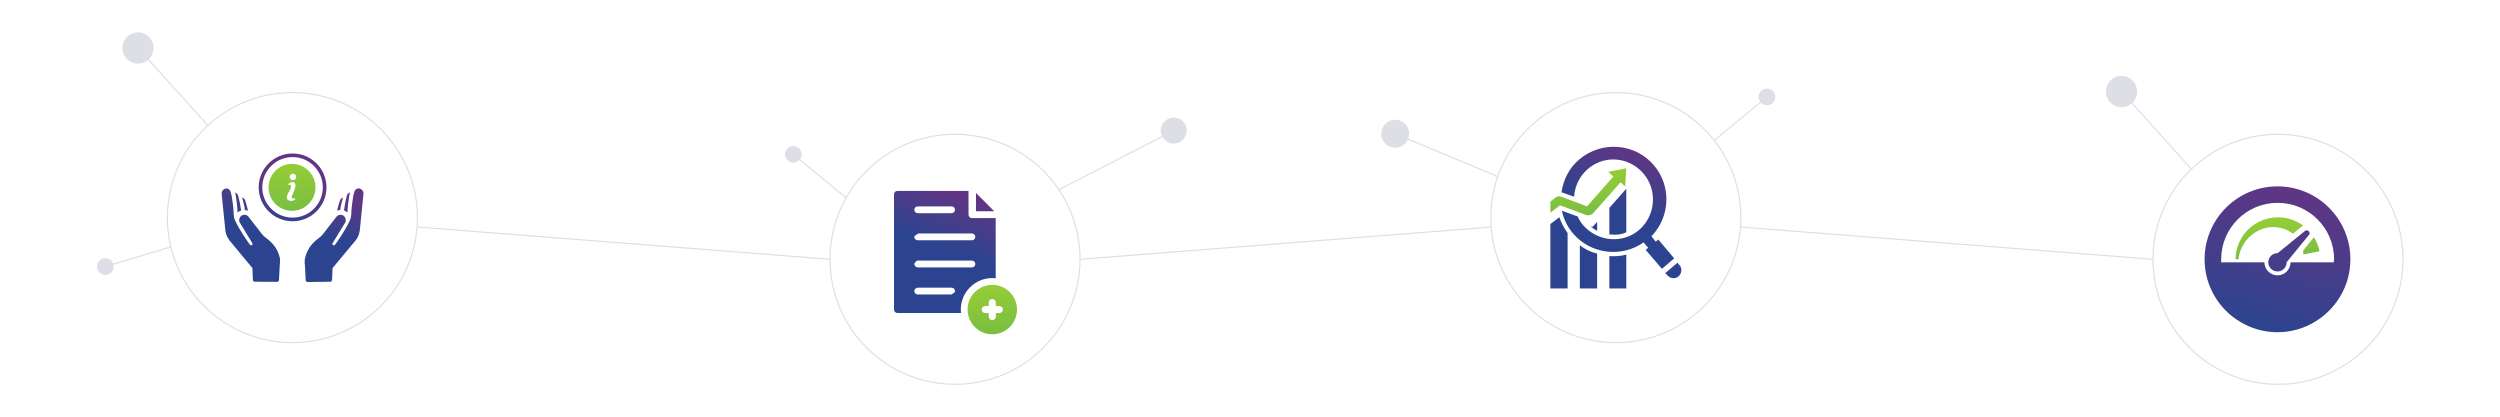 <?xml version="1.0" encoding="UTF-8"?>
<!DOCTYPE svg PUBLIC "-//W3C//DTD SVG 1.1//EN" "http://www.w3.org/Graphics/SVG/1.1/DTD/svg11.dtd">
<!-- Creator: CorelDRAW X8 -->
<svg xmlns="http://www.w3.org/2000/svg" xml:space="preserve" width="423.333mm" height="70.555mm" version="1.1" style="shape-rendering:geometricPrecision; text-rendering:geometricPrecision; image-rendering:optimizeQuality; fill-rule:evenodd; clip-rule:evenodd"
viewBox="0 0 42333 7056"
 xmlns:xlink="http://www.w3.org/1999/xlink">
 <defs>
  <style type="text/css">
   <![CDATA[
    .str0 {stroke:#DEDFE6;stroke-width:20}
    .fil0 {fill:none}
    .fil1 {fill:#DEDFE6}
    .fil9 {fill:url(#id0)}
    .fil3 {fill:url(#id1)}
    .fil4 {fill:url(#id2)}
    .fil2 {fill:url(#id3)}
    .fil7 {fill:url(#id4)}
    .fil5 {fill:url(#id5)}
    .fil6 {fill:url(#id6)}
    .fil8 {fill:url(#id7)}
   ]]>
  </style>
  <linearGradient id="id0" gradientUnits="userSpaceOnUse" x1="4975.49" y1="3569.01" x2="4911.23" y2="2776.52">
   <stop offset="0" style="stop-opacity:1; stop-color:#7ABE41"/>
   <stop offset="1" style="stop-opacity:1; stop-color:#95CD36"/>
  </linearGradient>
  <linearGradient id="id1" gradientUnits="userSpaceOnUse" xlink:href="#id0" x1="38581.1" y1="4391.42" x2="38552.2" y2="3679.23">
  </linearGradient>
  <linearGradient id="id2" gradientUnits="userSpaceOnUse" xlink:href="#id0" x1="16836.1" y1="5659.47" x2="16768.4" y2="4825.2">
  </linearGradient>
  <linearGradient id="id3" gradientUnits="userSpaceOnUse" x1="38247.1" y1="5583.49" x2="38886.2" y2="3198.19">
   <stop offset="0" style="stop-opacity:1; stop-color:#2C448F"/>
   <stop offset="1" style="stop-opacity:1; stop-color:#603684"/>
  </linearGradient>
  <linearGradient id="id4" gradientUnits="userSpaceOnUse" xlink:href="#id0" x1="26915.7" y1="3646.86" x2="26875.6" y2="2849.18">
  </linearGradient>
  <linearGradient id="id5" gradientUnits="userSpaceOnUse" xlink:href="#id3" x1="15841.6" y1="4110.5" x2="16154.2" y2="3275.76">
  </linearGradient>
  <linearGradient id="id6" gradientUnits="userSpaceOnUse" xlink:href="#id3" x1="27193.9" y1="3515.49" x2="27528.7" y2="2523.14">
  </linearGradient>
  <linearGradient id="id7" gradientUnits="userSpaceOnUse" xlink:href="#id3" x1="4879.35" y1="3893.16" x2="5023.76" y2="3192.47">
  </linearGradient>
 </defs>
 <g id="Слой_x0020_1">
  <g id="_2417997795952">
   <line class="fil0 str0" x1="29472" y1="3845" x2="36458" y2= "4391" />
   <g>
    <line class="fil0 str0" x1="37109" y1="2864" x2="35925" y2= "1551" />
    <path class="fil1" d="M35880 1290c-67,12 -129,49 -171,109 -42,59 -56,131 -44,197 11,67 48,129 108,171 60,42 131,56 198,45 66,-12 129,-49 171,-109 42,-59 56,-131 44,-197 -12,-67 -49,-129 -108,-171 -60,-42 -131,-56 -198,-45z"/>
   </g>
   <g>
    <line class="fil0 str0" x1="29027" y1="2379" x2="29921" y2= "1642" />
    <path class="fil1" d="M30055 1684c11,-34 9,-73 -9,-107 -18,-35 -49,-59 -83,-69 -35,-11 -73,-9 -108,9 -34,18 -58,49 -69,83 -11,34 -8,73 10,108 18,34 48,58 82,69 35,11 73,8 108,-10 35,-18 58,-48 69,-83z"/>
   </g>
   <g>
    <circle class="fil0 str0" cx="38575" cy="4391" r="2117"/>
    <path class="fil2" d="M38567 3156c-682,0 -1235,554 -1235,1235 0,453 245,851 611,1064 183,109 396,171 624,171 227,0 440,-62 623,-171 181,-106 335,-259 441,-440 109,-183 170,-396 170,-624 0,-681 -553,-1235 -1234,-1235zm532 762c-9,-10 -19,-17 -32,-17 -13,-2 -26,2 -36,11l-462 375c0,0 0,0 -2,0 -88,0 -156,70 -156,155 0,85 70,155 156,155 87,0 155,-70 155,-155 0,0 0,0 0,-2l377 -462c15,-17 15,-43 0,-60zm421 513c0,5 0,7 0,11l-702 0 -30 0c0,121 -100,221 -221,221 -122,0 -222,-100 -222,-221l-732 0c0,-4 0,-6 0,-11 0,-12 0,-27 0,-40 0,-528 428,-956 956,-956 528,0 956,428 956,956 -3,13 -5,28 -5,40z"/>
    <path class="fil3" d="M39003 3820c-11,5 -21,11 -30,19l-147 120c-46,-39 -102,-68 -161,-88 -69,-21 -145,-29 -220,-23 -155,13 -308,96 -413,230 -51,66 -91,145 -113,232 -6,21 -8,43 -12,66 0,4 -2,11 -2,15l-49 0c4,-394 323,-711 719,-711 160,0 307,53 428,140zm275 435l-273 55c0,-21 -2,-43 -6,-64l170 -211c4,-6 11,-12 13,-19 47,73 79,151 96,239z"/>
   </g>
   <line class="fil0 str0" x1="7069" y1="3845" x2="14055" y2= "4391" />
   <line class="fil0 str0" x1="18288" y1="4391" x2="25251" y2= "3845" />
   <g>
    <line class="fil0 str0" x1="14327" y1="3351" x2="13434" y2= "2614" />
    <path class="fil1" d="M13299 2656c-10,-34 -8,-73 10,-108 18,-34 48,-58 83,-69 34,-11 73,-8 107,10 35,18 59,48 70,83 10,34 8,73 -10,107 -18,35 -48,59 -83,70 -34,10 -73,8 -107,-10 -35,-18 -59,-49 -70,-83z"/>
   </g>
   <g>
    <line class="fil0 str0" x1="2892" y1="4181" x2="1783" y2= "4514" />
    <path class="fil1" d="M1675 4423c-23,27 -36,64 -33,103 4,39 22,72 50,96 27,23 64,36 103,33 38,-4 72,-22 96,-50 23,-28 36,-64 32,-103 -3,-39 -21,-73 -49,-96 -28,-23 -64,-36 -103,-33 -39,4 -73,22 -96,50z"/>
   </g>
   <g>
    <line class="fil0 str0" x1="17931" y1="3213" x2="19875" y2= "2211" />
    <path class="fil1" d="M19897 1991c57,6 111,33 149,81 38,47 54,105 48,161 -5,56 -32,110 -80,149 -47,38 -105,54 -161,48 -57,-5 -111,-32 -149,-80 -38,-47 -54,-105 -48,-161 5,-57 32,-111 80,-149 47,-39 105,-54 161,-49z"/>
   </g>
   <g>
    <line class="fil0 str0" x1="25362" y1="2990" x2="23626" y2= "2265" />
    <path class="fil1" d="M23430 2398c-34,-50 -49,-113 -37,-178 12,-64 49,-117 99,-152 51,-34 114,-49 178,-37 65,13 118,50 152,100 34,50 49,114 37,178 -12,64 -49,118 -100,152 -50,34 -113,49 -177,37 -65,-13 -118,-50 -152,-100z"/>
   </g>
   <g>
    <line class="fil0 str0" x1="3519" y1="2126" x2="2336" y2= "813" />
    <path class="fil1" d="M2291 552c-67,12 -129,49 -172,108 -42,60 -55,131 -44,198 12,67 49,129 109,171 59,42 130,56 197,44 67,-11 129,-48 171,-108 42,-60 56,-131 45,-198 -12,-66 -49,-129 -109,-171 -60,-42 -131,-56 -197,-44z"/>
   </g>
   <g>
    <circle class="fil0 str0" cx="16171" cy="4391" r="2117"/>
    <g>
     <path class="fil4" d="M16802 4824c-231,0 -418,187 -418,418 0,231 187,419 418,419 231,0 419,-188 419,-419 -1,-231 -188,-418 -419,-418l0 0zm60 478l0 60c0,33 -27,60 -60,60 -33,0 -60,-27 -60,-60l0 -60 -59 0c-33,0 -60,-27 -60,-60 0,-33 27,-59 60,-59l59 0 0 -60c0,-33 27,-60 60,-60 33,0 60,27 60,60l0 60 60 0c33,0 60,26 60,59 0,33 -27,60 -60,60l-60 0z"/>
     <path class="fil5" d="M16860 4713l0 -1020 -402 0c0,0 0,0 0,0 -32,0 -58,-26 -58,-58 0,0 0,0 0,0l0 -402 -1205 0c0,0 0,0 0,0 -32,0 -57,26 -57,58 0,0 0,0 0,0l0 1951c0,0 0,0 0,0 0,32 25,58 57,58 0,0 0,0 0,0l1077 0c-2,-19 -3,-38 -3,-58 0,-294 239,-533 533,-533l0 0c20,0 39,1 58,4zm-334 -1446l0 311 310 0 -310 -311zm-413 228c32,0 58,26 58,57 0,32 -26,58 -58,58l-573 0c-32,0 -58,-26 -58,-58 0,-31 26,-57 58,-57l573 0zm-573 459l918 0c32,0 57,26 57,57 0,32 -25,58 -57,58l-918 0c-32,0 -58,-26 -58,-58 0,-31 89,-57 58,-57l0 0zm0 459l918 0c32,0 57,26 57,58 0,31 -25,57 -57,57l-918 0c-32,0 -58,-26 -58,-57 0,-32 80,-80 58,-58l0 0zm573 574l-573 0c-32,0 -58,-26 -58,-57 0,-32 26,-58 58,-58l573 0c32,0 58,26 58,58 0,31 -35,35 -58,57l0 0z"/>
    </g>
   </g>
   <g>
    <circle class="fil0 str0" cx="27362" cy="3685" r="2117"/>
    <g>
     <path class="fil6" d="M27045 3758l-79 85 -37 -12c37,30 73,55 116,79l0 -152zm1036 298l-43 37 -73 -92c317,-329 342,-847 43,-1200 -317,-378 -884,-421 -1262,-104 -176,146 -274,347 -304,561 6,0 18,6 24,6l189 67c12,-177 91,-347 232,-469 126,-108 279,-162 431,-162 189,0 381,83 513,241 238,280 207,707 -73,951 -280,243 -707,201 -951,-80 -36,-42 -67,-91 -91,-146l-268 -97c30,140 91,268 189,384 298,353 822,414 1194,152l79 91 -42 37 275 319 207 -177 -269 -319zm153 606c49,55 134,67 189,18 55,-49 67,-134 18,-189l-36 -42 -207 176 36 37zm-1829 -984l-152 116 0 1091 292 0 0 -938c-61,-86 -109,-177 -140,-269zm847 659l0 548 287 0 0 -573c-92,25 -189,31 -287,25zm287 -403l0 -731 -6 0 -281 317 0 451c6,0 12,0 25,0 91,12 182,0 262,-37zm-787 220l0 731 293 0 0 -591c-104,-24 -207,-73 -293,-140z"/>
     <path class="fil7" d="M27539 2849l-305 61 85 80 -445 505 -438 -164c-31,-12 -68,-6 -92,12l-91 70 0 189 164 -125 445 165c37,12 79,0 110,-25l469 -530 79 73 19 -311z"/>
    </g>
   </g>
   <g>
    <circle class="fil0 str0" cx="4950" cy="3685" r="2117"/>
    <path class="fil8" d="M5760 3547l5 -29c5,-44 32,-128 42,-172 -30,10 -50,32 -57,64 -10,34 -37,115 -42,157 17,-7 35,-10 54,-10 -2,-5 -2,-7 -2,-10zm-807 -948c-317,0 -574,257 -574,574 0,317 257,574 574,574 317,0 574,-257 574,-574 0,-317 -257,-574 -574,-574zm0 1086c-283,0 -513,-230 -513,-512 0,-283 230,-513 513,-513 282,0 512,230 512,513 0,282 -230,512 -512,512zm-213 744l0 0 0 0c0,20 0,45 -5,72l-12 240c0,18 -15,32 -32,32l-378 -2c-18,0 -32,-15 -32,-32l-8 -199 -356 -430c-54,-57 -88,-118 -101,-194l-2 -22 -62 -605c-2,-29 8,-61 30,-78 27,-22 71,-32 106,7 22,27 34,108 39,130 12,79 27,192 29,273 0,5 0,12 0,17 3,35 10,66 25,98 79,175 241,396 241,396l10 12c7,10 19,13 31,8 13,-8 15,-22 10,-32l-213 -349c-23,-39 -10,-94 32,-121 41,-24 95,-12 120,27l223 288c15,20 42,47 62,59 201,145 226,290 246,366 -5,0 -5,17 -3,39zm-720 -850c0,8 0,12 0,20 8,-8 15,-12 25,-17 10,-8 22,-13 34,-15 0,0 0,-3 3,-3 -8,-61 -30,-179 -47,-240 -7,-30 -27,-54 -57,-64 8,22 10,42 15,64 10,66 27,189 27,255zm123 -32c0,3 0,5 0,10 17,0 37,5 54,10 -5,-39 -32,-121 -42,-160 -7,-29 -24,-51 -56,-64 10,45 34,128 42,172l2 32zm1872 -331c-22,27 -34,108 -39,130 -12,78 -27,191 -29,272 0,5 0,13 0,18 -3,34 -10,66 -25,98 -79,177 -241,398 -241,398l-10 12c-7,10 -19,13 -32,8 -12,-8 -14,-22 -9,-32l213 -349c22,-39 10,-94 -32,-121 -41,-24 -95,-12 -120,27l-224 288c-14,20 -41,47 -61,59 -201,145 -226,290 -246,366 0,0 -2,17 -2,42l0 0c0,19 0,44 5,71l12 241c0,17 15,32 32,32l383 -5c17,0 32,-15 32,-32l8 -199 358 -430c54,-57 89,-118 101,-194l3 -22 61 -605c2,-29 -7,-61 -30,-78 -29,-25 -73,-32 -108,5zm-157 366c10,5 17,12 25,17 0,-8 0,-12 0,-20 2,-66 17,-189 29,-258 3,-19 8,-42 15,-64 -32,10 -49,32 -57,64 -17,62 -39,180 -46,241 0,0 0,2 2,2 10,5 20,10 32,18z"/>
    <path class="fil9" d="M4943 2775c-219,0 -397,179 -397,398 0,219 178,397 397,397 220,0 398,-178 398,-397 0,-219 -178,-398 -398,-398zm-31 626c-113,-20 -21,-152 -21,-152 94,-155 -28,-118 -28,-118 107,-100 137,-12 137,-12 23,26 -61,208 -61,208 -19,43 68,35 68,35 -38,54 -95,39 -95,39zm48 -349c-31,0 -56,-25 -56,-56 0,-30 25,-55 56,-55 30,0 55,25 55,55 0,31 -25,56 -55,56z"/>
   </g>
  </g>
 </g>
</svg>
